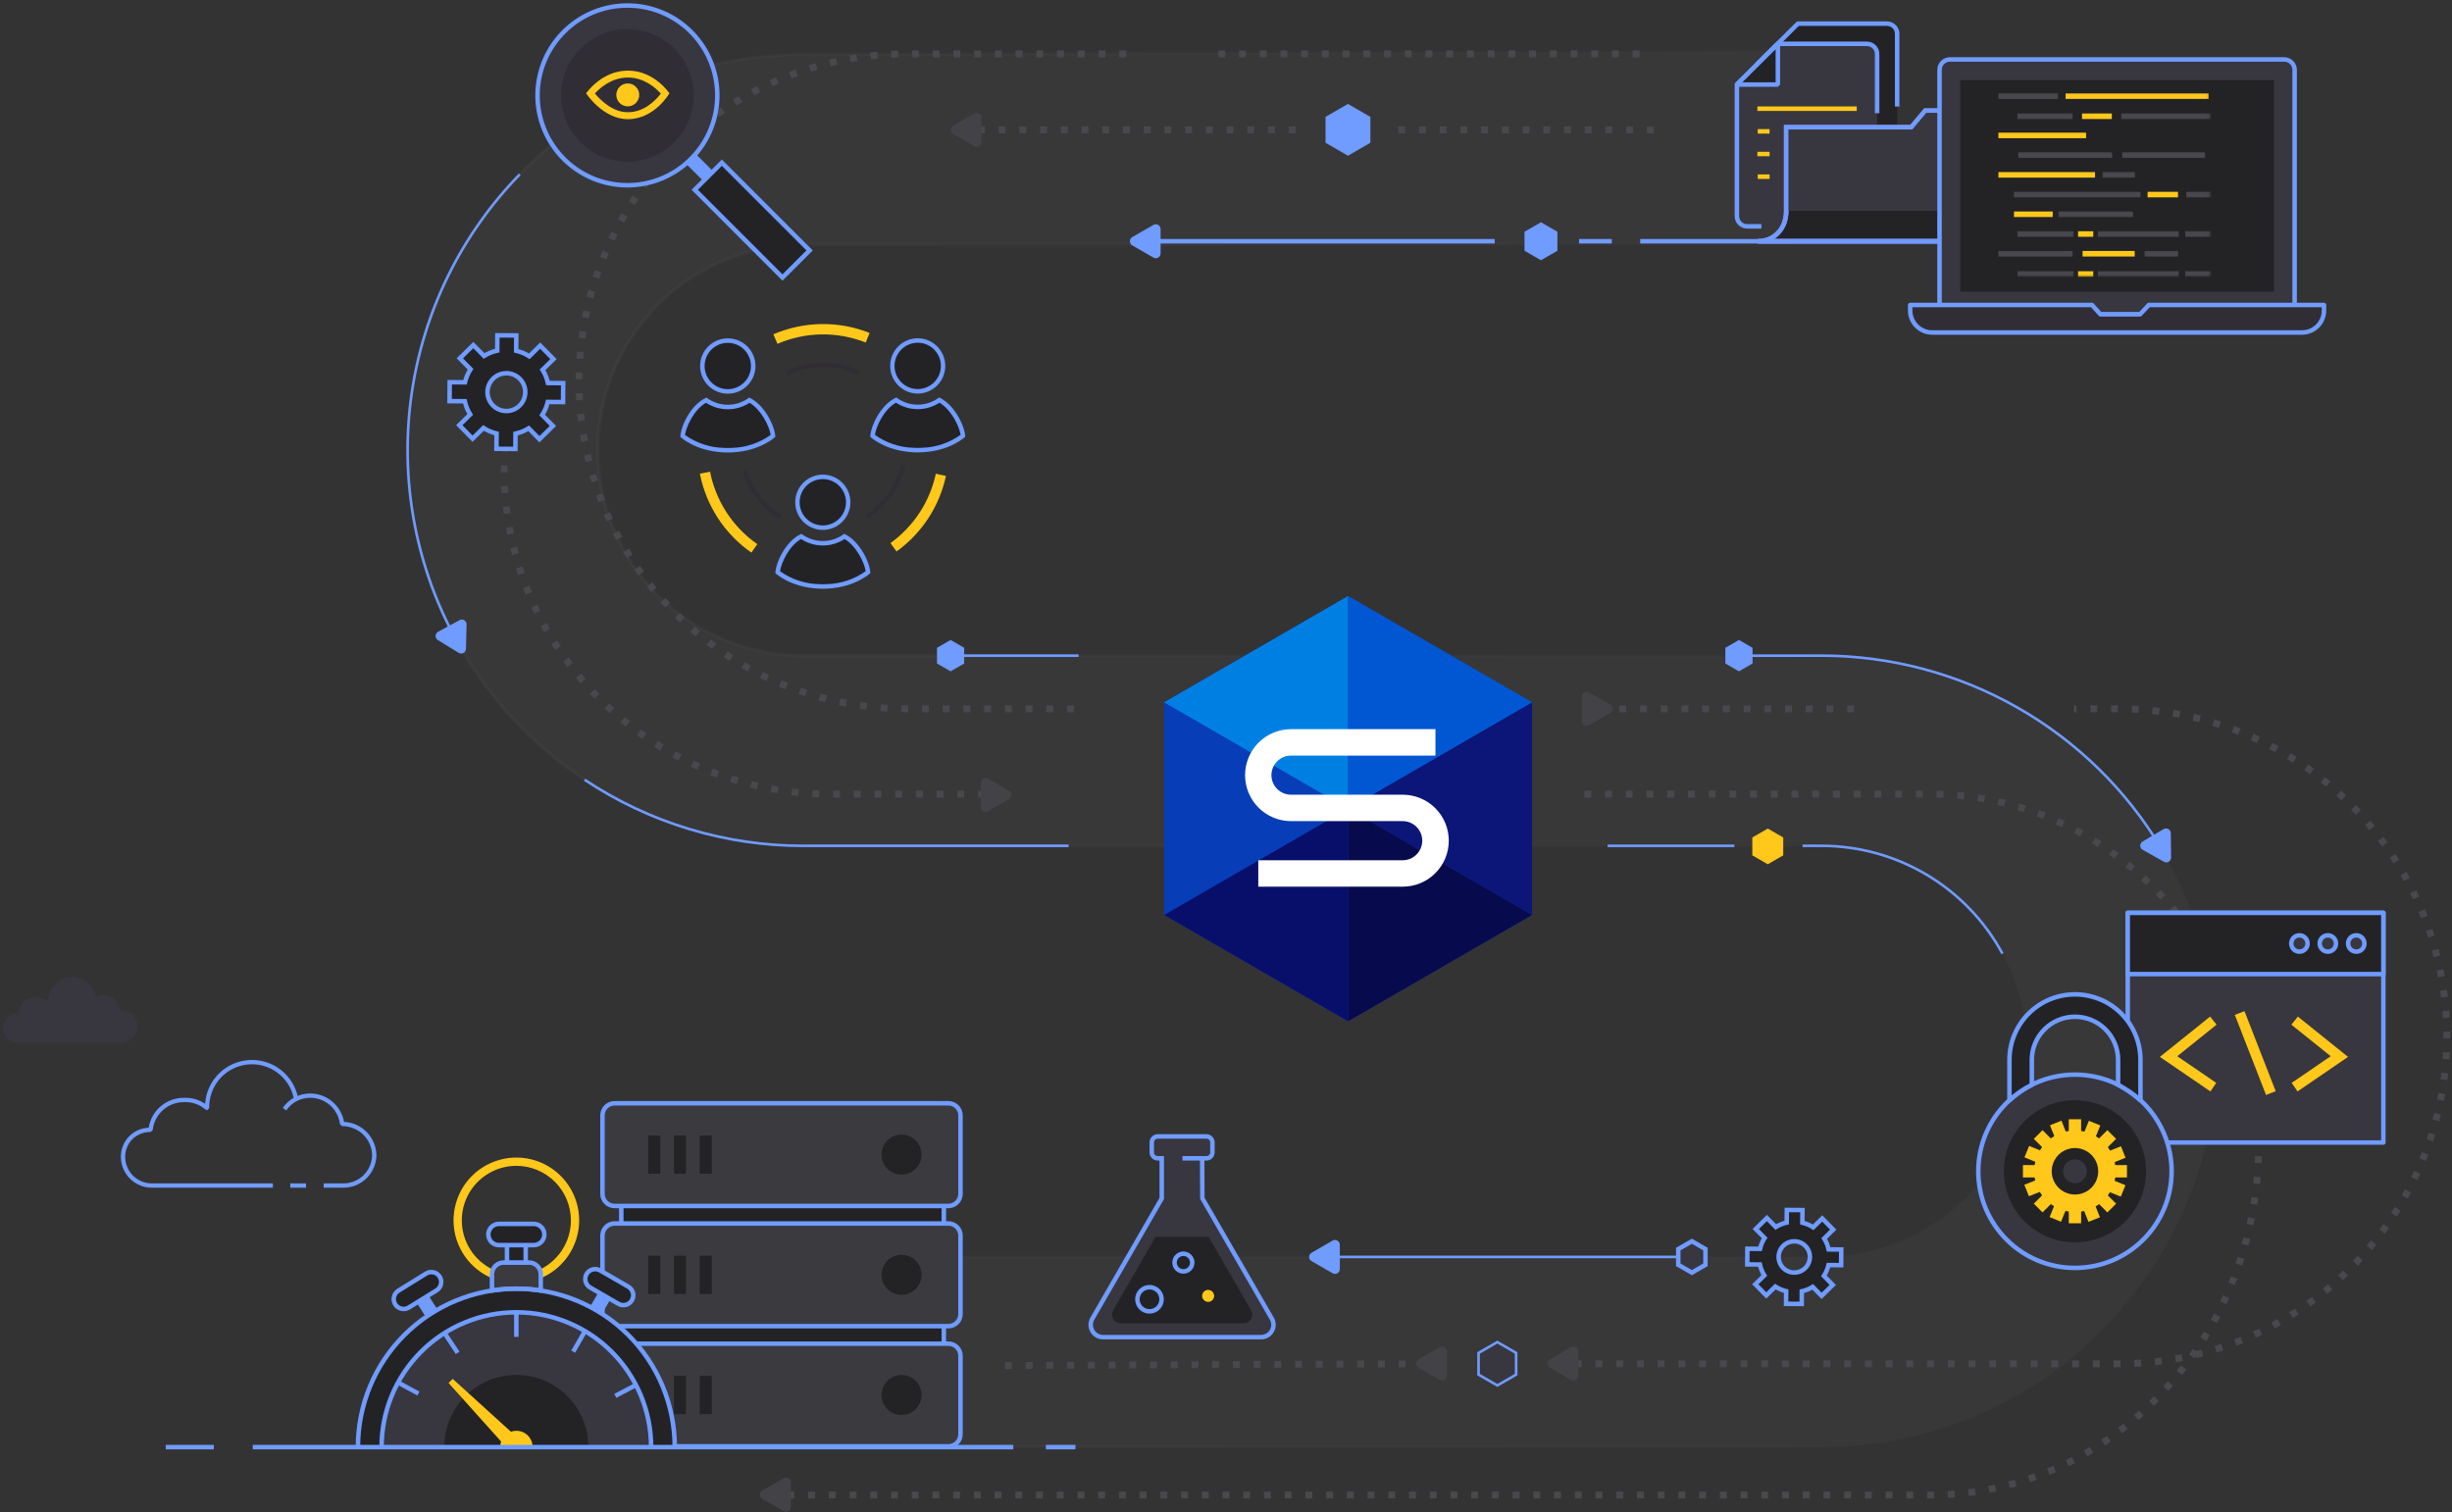 <svg width="710" height="438" viewBox="0 0 710 438" fill="none" xmlns="http://www.w3.org/2000/svg">
<rect x="0" y="0" width="710" height="438" fill="#333333" stroke="none"/>
<path opacity="0.025" d="M527.47 189.897H232.642C216.853 189.897 201.71 183.624 190.545 172.459C179.38 161.294 173.107 146.151 173.107 130.362C173.107 114.572 179.38 99.429 190.545 88.264C201.71 77.099 216.853 70.827 232.642 70.827H561.124L523.75 14.825L232.642 15.743C202.244 15.743 173.09 27.819 151.595 49.314C130.099 70.809 118.023 99.963 118.023 130.362C118.023 160.761 130.099 189.914 151.595 211.41C173.09 232.905 202.244 244.981 232.642 244.981H527.47C543.26 244.981 558.403 251.253 569.568 262.418C580.733 273.583 587.005 288.726 587.005 304.516C587.005 320.305 580.733 335.448 569.568 346.613C558.403 357.778 543.26 364.051 527.47 364.051H220.808L129.001 419.135H527.47C557.869 419.135 587.023 407.059 608.518 385.564C630.013 364.068 642.089 334.915 642.089 304.516C642.089 274.117 630.013 244.963 608.518 223.468C587.023 201.973 557.869 189.897 527.47 189.897Z" fill="white" stroke="url(#paint0_linear)" stroke-miterlimit="10"/>
<path d="M465.489 244.981H502.223" stroke="#709BFF" stroke-width="0.75" stroke-miterlimit="10"/>
<path d="M79.016 344H44.001C41.65 344.014 39.389 343.101 37.706 341.46C36.022 339.819 35.051 337.58 35.004 335.229C34.937 333.021 35.746 330.876 37.255 329.263C38.764 327.651 40.85 326.702 43.056 326.624C43.442 324.165 44.71 321.931 46.622 320.339C48.534 318.747 50.96 317.906 53.446 317.974C55.56 317.902 57.641 318.507 59.388 319.7C59.611 316.4 61.026 313.294 63.369 310.961C65.713 308.629 68.824 307.23 72.123 307.026C75.422 306.822 78.682 307.826 81.295 309.851C83.908 311.876 85.695 314.784 86.323 318.031L85.099 318.274C84.507 315.224 82.792 312.508 80.293 310.664C77.795 308.821 74.695 307.985 71.609 308.322C68.523 308.659 65.676 310.144 63.633 312.484C61.591 314.823 60.501 317.845 60.581 320.951L59.959 321.597L59.707 321.339L59.54 321.415C57.873 319.916 55.686 319.129 53.446 319.222C51.173 319.159 48.961 319.957 47.25 321.456C45.539 322.955 44.457 325.045 44.219 327.308L43.599 327.858C42.619 327.842 41.646 328.02 40.736 328.385C39.826 328.749 38.998 329.291 38.3 329.979C37.628 330.672 37.1 331.493 36.749 332.392C36.397 333.292 36.228 334.252 36.252 335.218C36.296 337.241 37.134 339.165 38.584 340.574C40.034 341.984 41.98 342.766 44.001 342.751H79.017L79.016 344Z" fill="#709BFF"/>
<path d="M88.615 342.751H84.062V344H88.615V342.751Z" fill="#709BFF"/>
<path d="M99.467 344H93.72V342.751H99.466C101.663 342.748 103.769 341.874 105.322 340.319C106.876 338.765 107.749 336.657 107.752 334.459C107.667 332.216 106.711 330.096 105.087 328.548C103.463 327.001 101.301 326.148 99.058 326.172L98.436 325.595C98.184 323.477 97.16 321.527 95.561 320.118C93.962 318.709 91.899 317.94 89.768 317.959C88.413 317.958 87.079 318.291 85.882 318.926C84.685 319.562 83.662 320.482 82.903 321.606L81.87 320.905C82.743 319.613 83.92 318.554 85.297 317.823C86.674 317.091 88.209 316.709 89.768 316.71C92.115 316.702 94.389 317.523 96.191 319.028C97.993 320.533 99.206 322.626 99.618 324.938C102.091 325.056 104.429 326.1 106.167 327.864C107.905 329.628 108.917 331.982 109 334.458C108.997 336.988 107.992 339.413 106.205 341.202C104.418 342.991 101.994 343.997 99.467 344Z" fill="#709BFF"/>
<path d="M27.808 288.63C27.469 286.917 26.5 285.393 25.091 284.358C23.683 283.324 21.938 282.853 20.2 283.04C18.462 283.227 16.857 284.057 15.701 285.367C14.545 286.677 13.922 288.372 13.955 290.118C13.955 290.078 13.955 290.158 13.955 290.118C13.002 289.262 11.752 288.811 10.472 288.861C9.174 288.828 7.911 289.284 6.935 290.139C5.959 290.994 5.34 292.184 5.203 293.474C4.638 293.457 4.075 293.556 3.55 293.765C3.024 293.974 2.547 294.287 2.148 294.687C1.748 295.087 1.435 295.564 1.227 296.089C1.018 296.614 0.92 297.177 0.938 297.741C0.962 298.909 1.446 300.021 2.284 300.836C3.122 301.65 4.248 302.103 5.418 302.095H35.096C36.36 302.095 37.573 301.593 38.467 300.7C39.361 299.807 39.863 298.596 39.863 297.333C39.813 296.048 39.265 294.833 38.335 293.945C37.404 293.056 36.164 292.564 34.877 292.573C34.733 291.359 34.147 290.241 33.23 289.432C32.313 288.622 31.13 288.179 29.906 288.186C29.183 288.183 28.468 288.334 27.808 288.63Z" fill="#38363F"/>
<path d="M521.947 244.981H527.469C538.2 244.989 548.729 247.894 557.946 253.389C567.162 258.885 574.723 266.768 579.831 276.204" stroke="#709BFF" stroke-width="0.75" stroke-miterlimit="10"/>
<path d="M494.384 364.051H381.063" stroke="#709BFF" stroke-width="0.75" stroke-miterlimit="10"/>
<path d="M625.926 245.882C615.765 228.826 601.35 214.699 584.092 204.886C566.833 195.072 547.323 189.907 527.469 189.897H503.532" stroke="#709BFF" stroke-width="0.75" stroke-miterlimit="10"/>
<path d="M312.319 189.897H274.255" stroke="#709BFF" stroke-width="0.75" stroke-miterlimit="10"/>
<path d="M150.512 50.489C133.588 67.853 122.617 90.144 119.179 114.146C115.742 138.149 120.017 162.623 131.387 184.039" stroke="#709BFF" stroke-width="0.75" stroke-miterlimit="10"/>
<path d="M169.274 225.831C188.037 238.344 210.089 245.008 232.641 244.981H309.425" stroke="#709BFF" stroke-width="0.75" stroke-miterlimit="10"/>
<path d="M222 433H558.953C611.446 433 654 387.557 654 331.5C654 275.443 611.446 230 558.953 230H456.214" stroke="#48484D" stroke-width="2" stroke-miterlimit="10" stroke-dasharray="2 4"/>
<path d="M285.22 230H240.46C188.291 230 146 187.914 146 135.998C145.999 132.323 146.213 128.652 146.64 125" stroke="#48484D" stroke-width="2" stroke-miterlimit="10" stroke-dasharray="2 4"/>
<path d="M283.17 37.602H378.957" stroke="#48484D" stroke-width="2" stroke-miterlimit="10" stroke-dasharray="2 4"/>
<path d="M404.872 37.602H479.616" stroke="#48484D" stroke-width="2" stroke-miterlimit="10" stroke-dasharray="2 4"/>
<path d="M291 395.5L411.447 394.995" stroke="#48484D" stroke-width="2" stroke-miterlimit="10" stroke-dasharray="2 4"/>
<path d="M456 395L613.656 394.995C638.811 394.995 662.936 385.002 680.724 367.215C698.511 349.427 708.504 325.302 708.504 300.147C708.504 274.991 698.511 250.866 680.724 233.079C662.936 215.291 638.811 205.298 613.656 205.298H600.489" stroke="#48484D" stroke-width="2" stroke-miterlimit="10" stroke-dasharray="2 4"/>
<path d="M536.872 205.298H465" stroke="#48484D" stroke-width="2" stroke-miterlimit="10" stroke-dasharray="2 4"/>
<path d="M310.978 205.299H262.516C237.361 205.299 213.236 195.306 195.448 177.518C177.661 159.731 167.668 135.606 167.668 110.45C167.668 85.295 177.661 61.17 195.448 43.382C213.236 25.595 237.361 15.602 262.516 15.602H329.212" stroke="#48484D" stroke-width="2" stroke-miterlimit="10" stroke-dasharray="2 4"/>
<path d="M352.766 15.602H477.766" stroke="#48484D" stroke-width="2" stroke-miterlimit="10" stroke-dasharray="2 4"/>
<path d="M443.626 203.408V265L390.357 295.812L337.09 265V203.408L390.357 172.629L443.626 203.408Z" fill="#083DB8"/>
<path d="M390.356 172.629L337.09 203.416L390.356 234.219V172.629Z" fill="#007FE3"/>
<path d="M390.356 295.809V234.219L337.09 265.009L390.356 295.812L390.361 295.809H390.356Z" fill="#080F6B"/>
<path d="M443.626 203.414V265.005L390.357 234.217L443.626 203.414Z" fill="#0C1578"/>
<path d="M390.356 234.219L443.623 203.416L390.356 172.629V234.219Z" fill="#0057D1"/>
<path d="M390.356 295.809L443.623 265.009L390.356 234.219V295.809Z" fill="#070A4D"/>
<path d="M406.162 256.809H364.348V249.154H406.162C407.663 249.154 409.104 248.557 410.166 247.495C411.228 246.433 411.824 244.993 411.824 243.491C411.824 241.989 411.228 240.549 410.166 239.487C409.104 238.425 407.663 237.828 406.162 237.828H373.839C370.306 237.828 366.919 236.425 364.421 233.928C361.923 231.43 360.52 228.042 360.52 224.51C360.52 220.978 361.923 217.59 364.421 215.093C366.919 212.595 370.306 211.192 373.839 211.192H415.652V218.847H373.839C373.093 218.844 372.355 218.989 371.665 219.272C370.976 219.556 370.349 219.972 369.821 220.498C369.293 221.025 368.874 221.65 368.588 222.338C368.302 223.026 368.155 223.765 368.155 224.51C368.155 225.255 368.302 225.993 368.588 226.682C368.874 227.37 369.293 227.995 369.821 228.521C370.349 229.048 370.976 229.464 371.665 229.748C372.355 230.031 373.093 230.176 373.839 230.173H406.162C407.913 230.169 409.648 230.51 411.268 231.178C412.887 231.845 414.359 232.825 415.599 234.062C416.839 235.3 417.823 236.769 418.494 238.387C419.165 240.005 419.511 241.739 419.511 243.491C419.511 245.242 419.165 246.977 418.494 248.595C417.823 250.213 416.839 251.682 415.599 252.919C414.359 254.156 412.887 255.137 411.268 255.804C409.648 256.472 407.913 256.813 406.162 256.809V256.809Z" fill="white"/>
<path d="M524.076 364.091C524.069 364.987 523.796 365.861 523.292 366.602C522.788 367.343 522.076 367.918 521.245 368.254C520.414 368.59 519.503 368.673 518.625 368.491C517.748 368.309 516.944 367.871 516.315 367.232C515.687 366.593 515.262 365.783 515.094 364.902C514.927 364.022 515.024 363.112 515.373 362.287C515.723 361.462 516.309 360.759 517.058 360.267C517.807 359.775 518.686 359.516 519.582 359.524C520.177 359.528 520.765 359.65 521.313 359.883C521.861 360.115 522.357 360.452 522.775 360.877C523.192 361.301 523.522 361.803 523.745 362.354C523.968 362.906 524.081 363.496 524.076 364.091ZM521.921 350.48L517.39 350.444L517.36 354.103C516.24 354.349 515.169 354.783 514.194 355.387L511.626 352.776L508.396 355.955L510.964 358.565C510.345 359.53 509.893 360.593 509.63 361.708L505.97 361.678L505.934 366.209L509.593 366.239C509.839 367.359 510.273 368.43 510.877 369.405L508.266 371.973L511.444 375.204L514.055 372.634C515.02 373.254 516.083 373.705 517.198 373.969L517.168 377.628L521.699 377.665L521.729 374.006C522.849 373.76 523.919 373.326 524.893 372.722L527.463 375.333L530.693 372.155L528.125 369.544C528.744 368.579 529.196 367.516 529.46 366.4L533.119 366.43L533.156 361.899L529.497 361.869C529.251 360.749 528.817 359.679 528.213 358.705L530.823 356.136L527.645 352.907L525.035 355.474C524.07 354.854 523.007 354.403 521.891 354.139L521.921 350.48Z" fill="#232326" stroke="#709BFF" stroke-width="1.3" stroke-miterlimit="10" stroke-linecap="round"/>
<path d="M152.103 113.619C152.094 114.703 151.765 115.759 151.155 116.655C150.546 117.551 149.685 118.246 148.681 118.652C147.677 119.059 146.575 119.158 145.514 118.938C144.453 118.718 143.481 118.189 142.722 117.416C141.962 116.644 141.448 115.664 141.245 114.6C141.043 113.536 141.16 112.435 141.583 111.438C142.005 110.44 142.714 109.591 143.62 108.996C144.525 108.401 145.587 108.089 146.67 108.098C147.39 108.103 148.101 108.251 148.763 108.531C149.425 108.812 150.026 109.22 150.53 109.733C151.035 110.246 151.433 110.853 151.703 111.52C151.973 112.187 152.109 112.9 152.103 113.619ZM149.498 97.165L144.021 97.121L143.985 101.544C142.63 101.842 141.337 102.367 140.158 103.097L137.053 99.941L133.148 103.783L136.253 106.939C135.504 108.105 134.959 109.39 134.64 110.739L130.216 110.703L130.172 116.181L134.595 116.216C134.893 117.571 135.418 118.864 136.148 120.043L132.992 123.148L136.834 127.053L139.99 123.947C141.156 124.696 142.441 125.242 143.79 125.561L143.754 129.985L149.232 130.029L149.268 125.606C150.621 125.308 151.914 124.784 153.092 124.053L156.198 127.211L160.103 123.368L156.998 120.212C157.747 119.046 158.293 117.76 158.612 116.411L163.036 116.447L163.08 110.97L158.657 110.934C158.36 109.58 157.835 108.287 157.104 107.109L160.26 104.004L156.418 100.1L153.263 103.203C152.097 102.454 150.812 101.908 149.462 101.589L149.498 97.165Z" fill="#232326" stroke="#709BFF" stroke-width="1.3" stroke-miterlimit="10" stroke-linecap="round"/>
<path d="M181.678 54.309C196.413 54.309 208.359 42.364 208.359 27.628C208.359 12.893 196.413 0.948 181.678 0.948C166.943 0.948 154.998 12.893 154.998 27.628C154.998 42.364 166.943 54.309 181.678 54.309Z" fill="#302D35"/>
<path d="M168.098 14.047C170.784 11.361 174.206 9.532 177.932 8.791C181.658 8.05 185.519 8.43 189.029 9.884C192.538 11.338 195.538 13.8 197.648 16.958C199.759 20.116 200.885 23.83 200.885 27.628C200.885 31.427 199.759 35.141 197.648 38.299C195.538 41.457 192.538 43.919 189.029 45.373C185.519 46.827 181.658 47.207 177.932 46.466C174.206 45.725 170.784 43.895 168.098 41.209C164.501 37.605 162.481 32.721 162.481 27.628C162.481 22.536 164.501 17.652 168.098 14.047ZM163.25 9.2C159.605 12.845 157.123 17.489 156.117 22.544C155.111 27.6 155.627 32.84 157.6 37.603C159.572 42.365 162.913 46.436 167.199 49.3C171.485 52.163 176.524 53.692 181.679 53.692C186.833 53.692 191.872 52.163 196.158 49.3C200.444 46.436 203.785 42.365 205.757 37.603C207.73 32.84 208.246 27.6 207.24 22.544C206.235 17.489 203.752 12.845 200.107 9.2C195.219 4.313 188.59 1.567 181.679 1.567C174.767 1.567 168.138 4.313 163.25 9.2Z" fill="#38363F"/>
<path d="M181.678 2.248C187.55 2.248 193.24 4.284 197.779 8.009C202.318 11.734 205.425 16.918 206.57 22.677C207.716 28.436 206.829 34.414 204.061 39.592C201.293 44.771 196.815 48.829 191.39 51.076C185.966 53.323 179.929 53.62 174.31 51.915C168.691 50.211 163.837 46.611 160.575 41.729C157.313 36.846 155.845 30.984 156.42 25.14C156.996 19.297 159.58 13.834 163.732 9.682C166.083 7.318 168.88 5.443 171.96 4.167C175.041 2.891 178.344 2.239 181.678 2.248ZM181.678 0.948C175.506 0.948 169.524 3.089 164.753 7.004C159.981 10.92 156.715 16.369 155.511 22.423C154.307 28.477 155.239 34.761 158.148 40.205C161.058 45.649 165.765 49.915 171.468 52.277C177.171 54.639 183.516 54.951 189.423 53.159C195.33 51.368 200.432 47.583 203.862 42.451C207.291 37.319 208.835 31.156 208.23 25.013C207.625 18.87 204.908 13.127 200.544 8.763C198.069 6.282 195.128 4.314 191.891 2.973C188.653 1.632 185.182 0.944 181.678 0.948Z" fill="#709BFF"/>
<path d="M204.948 50.899L199.659 45.609" stroke="#709BFF" stroke-width="4" stroke-miterlimit="10"/>
<path d="M209.017 47.12L201.17 54.967L226.58 80.377L234.427 72.531L209.017 47.12Z" fill="#232326" stroke="#709BFF" stroke-width="1.3" stroke-miterlimit="10" stroke-linecap="round"/>
<path d="M181.792 22.459C186.566 22.459 189.894 25.485 191.342 27.118C189.934 28.963 186.606 32.508 181.792 32.508C177.35 32.508 173.824 28.955 172.268 27.075C173.768 25.42 177.109 22.459 181.792 22.459ZM181.792 20.449C174.187 20.449 169.719 27.032 169.719 27.032C169.719 27.032 174.577 34.517 181.792 34.517C189.563 34.517 193.835 27.032 193.835 27.032C193.835 27.032 189.523 20.449 181.792 20.449V20.449ZM181.777 24.165C181.121 24.165 180.479 24.359 179.933 24.724C179.388 25.088 178.962 25.607 178.711 26.213C178.46 26.82 178.394 27.487 178.522 28.131C178.65 28.774 178.966 29.366 179.43 29.83C179.894 30.294 180.486 30.61 181.13 30.738C181.773 30.866 182.44 30.8 183.047 30.549C183.653 30.298 184.171 29.872 184.536 29.327C184.901 28.781 185.095 28.139 185.095 27.483C185.095 27.047 185.01 26.616 184.843 26.213C184.676 25.811 184.432 25.445 184.124 25.137C183.815 24.828 183.45 24.584 183.047 24.417C182.644 24.25 182.213 24.165 181.777 24.165V24.165Z" fill="#FFC81A"/>
<path d="M348.098 335.489L348.156 347.077L368.27 381.916C368.584 382.46 368.75 383.077 368.75 383.705C368.75 384.333 368.584 384.95 368.27 385.494C367.956 386.038 367.505 386.49 366.961 386.804C366.417 387.118 365.8 387.283 365.172 387.283H319.404C318.776 387.283 318.159 387.118 317.615 386.804C317.071 386.49 316.62 386.038 316.306 385.494C315.991 384.95 315.826 384.333 315.826 383.705C315.826 383.077 315.991 382.46 316.306 381.916L336.395 347.121V335.489H335.227C335.001 335.489 334.777 335.445 334.568 335.358C334.359 335.271 334.169 335.144 334.009 334.984C333.849 334.824 333.722 334.634 333.635 334.425C333.548 334.216 333.504 333.992 333.504 333.766V330.875C333.504 330.648 333.548 330.424 333.635 330.215C333.722 330.006 333.849 329.816 334.009 329.656C334.169 329.496 334.359 329.369 334.568 329.282C334.777 329.196 335.001 329.151 335.227 329.151H349.349C349.806 329.151 350.244 329.333 350.567 329.656C350.891 329.979 351.072 330.418 351.072 330.875V333.766C351.072 334.223 350.891 334.661 350.567 334.984C350.244 335.307 349.806 335.489 349.349 335.489H342.395" fill="#38363F"/>
<path d="M348.098 335.489L348.156 347.077L368.27 381.916C368.584 382.46 368.75 383.077 368.75 383.705C368.75 384.333 368.584 384.95 368.27 385.494C367.956 386.038 367.505 386.49 366.961 386.804C366.417 387.118 365.8 387.283 365.172 387.283H319.404C318.776 387.283 318.159 387.118 317.615 386.804C317.071 386.49 316.62 386.038 316.306 385.494C315.991 384.95 315.826 384.333 315.826 383.705C315.826 383.077 315.991 382.46 316.306 381.916L336.395 347.121V335.489H335.227C335.001 335.489 334.777 335.445 334.568 335.358C334.359 335.271 334.169 335.144 334.009 334.984C333.849 334.824 333.722 334.634 333.635 334.425C333.548 334.216 333.504 333.992 333.504 333.766V330.875C333.504 330.648 333.548 330.424 333.635 330.215C333.722 330.006 333.849 329.816 334.009 329.656C334.169 329.496 334.359 329.369 334.568 329.282C334.777 329.196 335.001 329.151 335.227 329.151H349.349C349.806 329.151 350.244 329.333 350.567 329.656C350.891 329.979 351.072 330.418 351.072 330.875V333.766C351.072 334.223 350.891 334.661 350.567 334.984C350.244 335.307 349.806 335.489 349.349 335.489H342.395" stroke="#709BFF" stroke-width="1.3" stroke-miterlimit="10"/>
<path d="M334.608 358.217L322.324 379.494C322.102 379.878 321.985 380.313 321.985 380.757C321.985 381.2 322.102 381.636 322.324 382.02C322.546 382.404 322.865 382.723 323.249 382.945C323.633 383.167 324.069 383.284 324.512 383.284H360.064C360.508 383.284 360.944 383.167 361.328 382.945C361.712 382.723 362.031 382.404 362.253 382.02C362.474 381.636 362.591 381.2 362.591 380.757C362.591 380.313 362.474 379.878 362.253 379.494L349.97 358.217H334.608Z" fill="#232326"/>
<path d="M332.847 379.818C334.78 379.818 336.347 378.251 336.347 376.318C336.347 374.385 334.78 372.818 332.847 372.818C330.914 372.818 329.347 374.385 329.347 376.318C329.347 378.251 330.914 379.818 332.847 379.818Z" fill="#232326" stroke="#709BFF" stroke-width="1.3" stroke-miterlimit="10" stroke-linecap="round"/>
<path d="M342.661 368.253C344.077 368.253 345.224 367.105 345.224 365.689C345.224 364.273 344.077 363.125 342.661 363.125C341.245 363.125 340.097 364.273 340.097 365.689C340.097 367.105 341.245 368.253 342.661 368.253Z" fill="#232326" stroke="#709BFF" stroke-width="1.3" stroke-miterlimit="10" stroke-linecap="round"/>
<path d="M349.831 377.068C350.789 377.068 351.565 376.291 351.565 375.333C351.565 374.376 350.789 373.599 349.831 373.599C348.873 373.599 348.097 374.376 348.097 375.333C348.097 376.291 348.873 377.068 349.831 377.068Z" fill="#FFC81A"/>
<path d="M396.809 33.85V41.352L390.312 45.103L383.816 41.352V33.85L390.312 30.1L396.809 33.85Z" fill="#709BFF"/>
<path d="M507.469 187.624V192.17L503.532 194.443L499.595 192.17V187.624L503.532 185.351L507.469 187.624Z" fill="#709BFF"/>
<path d="M279.192 187.624V192.17L275.255 194.443L271.318 192.17V187.624L275.255 185.351L279.192 187.624Z" fill="#709BFF"/>
<path d="M493.83 361.781V366.327L489.894 368.6L485.957 366.327V361.781L489.894 359.509L493.83 361.781Z" fill="#38363F" stroke="#709BFF" stroke-width="1.3" stroke-miterlimit="10"/>
<path d="M516.355 242.566V247.736L511.878 250.321L507.401 247.736V242.566L511.878 239.982L516.355 242.566Z" fill="#FFC81A"/>
<path d="M450.966 67.121V72.625L446.199 75.377L441.433 72.625V67.121L446.199 64.369L450.966 67.121Z" fill="#709BFF"/>
<path d="M428.129 398.133V391.855L433.568 388.716L439.005 391.855V398.133L433.568 401.275L428.129 398.133Z" fill="#38363F"/>
<path d="M433.567 389.149L438.63 392.072V397.918L433.567 400.841L428.505 397.918V392.072L433.567 389.149ZM433.567 388.283L427.755 391.639V398.351L433.567 401.707L439.38 398.351V391.639L433.567 388.283Z" fill="#709BFF"/>
<path d="M549.356 40.214V9.793C549.356 9.406 549.28 9.024 549.132 8.666C548.984 8.309 548.767 7.985 548.494 7.712C548.221 7.438 547.896 7.221 547.539 7.074C547.182 6.926 546.799 6.849 546.413 6.849H520.6L508.741 18.641L508.757 40.215" fill="#232326"/>
<path d="M549.341 30.871V9.793C549.341 9.012 549.031 8.264 548.479 7.712C547.927 7.16 547.179 6.85 546.398 6.85H520.6L508.741 18.641V56.766C508.741 57.153 508.817 57.535 508.965 57.893C509.113 58.25 509.33 58.574 509.603 58.847C509.877 59.121 510.201 59.337 510.558 59.486C510.915 59.633 511.298 59.709 511.684 59.709H517.838" stroke="#709BFF" stroke-width="1.3" stroke-linejoin="bevel"/>
<path d="M519.171 34.116H514.771" stroke="#2570B6" stroke-width="2" stroke-linecap="round" stroke-linejoin="round"/>
<path d="M519.171 40.682H514.671" stroke="#2570B6" stroke-width="2" stroke-linecap="round" stroke-linejoin="round"/>
<path d="M514.771 47.247H519.171" stroke="#2570B6" stroke-width="2" stroke-linecap="round" stroke-linejoin="round"/>
<path d="M540.608 12.697H514.795L502.937 24.488L502.952 62.597C502.952 63.378 503.263 64.126 503.815 64.678C504.366 65.229 505.115 65.539 505.895 65.539H539.631C540.146 65.539 540.656 65.438 541.131 65.241C541.607 65.044 542.039 64.755 542.403 64.391C542.767 64.027 543.056 63.594 543.253 63.119C543.45 62.643 543.551 62.133 543.551 61.618V15.64C543.551 14.859 543.241 14.111 542.689 13.559C542.137 13.007 541.389 12.697 540.608 12.697Z" fill="#38363F"/>
<path d="M508.966 69.873C513.85 69.873 517.207 66.126 517.207 61.242V36.858H553.42L557.481 32.035H565.733V69.873H508.966Z" fill="#232326" stroke="#C288FF" stroke-width="1.3" stroke-miterlimit="10" stroke-linecap="round"/>
<path d="M543.536 32.794V15.64C543.536 14.859 543.226 14.111 542.674 13.559C542.122 13.007 541.374 12.697 540.594 12.697H514.795L502.938 24.488V62.613C502.938 63.394 503.247 64.142 503.799 64.694C504.351 65.246 505.099 65.556 505.88 65.556H510.034" stroke="#709BFF" stroke-width="1.3" stroke-miterlimit="10"/>
<path d="M514.796 12.697V24.488H502.938L514.796 12.697Z" fill="#232326" stroke="#709BFF" stroke-width="1.3" stroke-linecap="round" stroke-linejoin="bevel"/>
<path d="M537.64 31.475H508.865" stroke="#FFC81A" stroke-width="1.3" stroke-linejoin="bevel"/>
<path d="M512.404 38.04H508.966" stroke="#FFC81A" stroke-width="1.3" stroke-linejoin="bevel"/>
<path d="M512.404 44.606H508.865" stroke="#FFC81A" stroke-width="1.3" stroke-linejoin="bevel"/>
<path d="M508.966 51.172H512.404" stroke="#FFC81A" stroke-width="1.3" stroke-linejoin="bevel"/>
<path d="M565.733 61.061V32.035H557.482L553.421 36.858H517.208V61.061H565.733Z" fill="#38363F"/>
<path d="M508.966 69.873C513.85 69.873 517.207 66.126 517.207 61.242V36.858H553.42L557.481 32.035H565.733V69.873H508.966Z" stroke="#709BFF" stroke-width="1.3" stroke-miterlimit="10"/>
<path d="M616.108 330.914H690.128V264.398H616.108V330.914Z" fill="#38363F" stroke="#709BFF" stroke-width="1.3" stroke-linecap="round" stroke-linejoin="round"/>
<path d="M616.108 282.136H690.128V264.398H616.108V282.136Z" fill="#232326" stroke="#709BFF" stroke-width="1.3" stroke-linecap="round" stroke-linejoin="round"/>
<path d="M648.513 293.41L657.552 316.595" stroke="#FFC81A" stroke-width="3" stroke-miterlimit="10"/>
<path d="M640.894 295.61L627.932 306.013L640.894 314.882" stroke="#FFC81A" stroke-width="3" stroke-miterlimit="10"/>
<path d="M664.426 295.61L677.388 306.013L664.426 314.882" stroke="#FFC81A" stroke-width="3" stroke-miterlimit="10"/>
<path d="M684.642 273.267C684.642 273.734 684.504 274.19 684.244 274.579C683.985 274.967 683.616 275.269 683.185 275.448C682.754 275.627 682.279 275.673 681.821 275.582C681.363 275.491 680.943 275.267 680.612 274.936C680.282 274.606 680.057 274.186 679.966 273.728C679.875 273.27 679.922 272.795 680.101 272.364C680.279 271.932 680.582 271.564 680.97 271.304C681.358 271.045 681.815 270.906 682.282 270.906C682.592 270.906 682.899 270.968 683.185 271.086C683.471 271.205 683.732 271.379 683.951 271.598C684.17 271.817 684.344 272.077 684.463 272.364C684.581 272.65 684.642 272.957 684.642 273.267ZM674.052 270.906C673.585 270.906 673.128 271.045 672.74 271.304C672.352 271.564 672.049 271.932 671.871 272.364C671.692 272.795 671.645 273.27 671.736 273.728C671.827 274.186 672.052 274.606 672.382 274.936C672.713 275.267 673.133 275.491 673.591 275.582C674.049 275.673 674.524 275.627 674.955 275.448C675.386 275.269 675.755 274.967 676.014 274.579C676.274 274.19 676.412 273.734 676.412 273.267C676.412 272.641 676.163 272.041 675.721 271.598C675.278 271.155 674.678 270.907 674.052 270.906ZM665.822 270.906C665.355 270.906 664.898 271.045 664.51 271.304C664.122 271.564 663.819 271.932 663.641 272.364C663.462 272.795 663.415 273.27 663.506 273.728C663.597 274.186 663.822 274.606 664.152 274.936C664.483 275.267 664.903 275.491 665.361 275.582C665.819 275.673 666.294 275.627 666.725 275.448C667.156 275.269 667.525 274.967 667.784 274.579C668.044 274.19 668.182 273.734 668.182 273.267C668.182 272.641 667.933 272.041 667.491 271.598C667.048 271.155 666.448 270.907 665.822 270.906Z" fill="#38363F" stroke="#709BFF" stroke-width="1.3" stroke-linecap="round" stroke-linejoin="round"/>
<path d="M273.299 327.095H179.898V416.797H273.299V327.095Z" fill="#232326" stroke="#709BFF" stroke-width="1.3" stroke-linecap="round" stroke-linejoin="round"/>
<path d="M274.615 389.172H177.958C176.021 389.172 174.451 390.742 174.451 392.679V415.409C174.451 417.345 176.021 418.915 177.958 418.915H274.615C276.551 418.915 278.121 417.345 278.121 415.409V392.679C278.121 390.742 276.551 389.172 274.615 389.172Z" fill="#3B3B3F" stroke="#709BFF" stroke-width="1.3" stroke-linecap="round" stroke-linejoin="round"/>
<path d="M274.615 354.36H177.958C176.021 354.36 174.451 355.93 174.451 357.867V380.596C174.451 382.533 176.021 384.103 177.958 384.103H274.615C276.551 384.103 278.121 382.533 278.121 380.596V357.867C278.121 355.93 276.551 354.36 274.615 354.36Z" fill="#3B3B3F" stroke="#709BFF" stroke-width="1.3" stroke-linecap="round" stroke-linejoin="round"/>
<path d="M274.615 319.548H177.958C176.021 319.548 174.451 321.118 174.451 323.054V345.784C174.451 347.72 176.021 349.29 177.958 349.29H274.615C276.551 349.29 278.121 347.72 278.121 345.784V323.054C278.121 321.118 276.551 319.548 274.615 319.548Z" fill="#3B3B3F" stroke="#709BFF" stroke-width="1.3" stroke-linecap="round" stroke-linejoin="round"/>
<path d="M187.704 398.504H191.194V409.583H187.704V398.504ZM195.152 409.583H198.642V398.504H195.152V409.583ZM202.6 409.583H206.09V398.504H202.6V409.583ZM187.704 374.771H191.194V363.692H187.704V374.771ZM195.152 374.771H198.642V363.692H195.152V374.771ZM202.6 374.771H206.09V363.692H202.6V374.771ZM187.704 339.959H191.194V328.879H187.704V339.959ZM195.152 339.959H198.642V328.879H195.152V339.959ZM202.6 339.959H206.09V328.879H202.6V339.959Z" fill="#232326"/>
<path d="M266.846 404.044C266.846 405.191 266.506 406.312 265.869 407.265C265.232 408.219 264.326 408.962 263.267 409.401C262.207 409.84 261.041 409.954 259.916 409.731C258.792 409.507 257.758 408.955 256.948 408.144C256.137 407.333 255.584 406.3 255.361 405.175C255.137 404.05 255.252 402.884 255.691 401.825C256.129 400.765 256.873 399.86 257.826 399.223C258.78 398.585 259.901 398.245 261.048 398.245C262.586 398.245 264.06 398.856 265.148 399.944C266.235 401.031 266.846 402.506 266.846 404.044ZM261.048 363.433C259.901 363.433 258.78 363.773 257.826 364.41C256.873 365.047 256.129 365.953 255.691 367.012C255.252 368.072 255.137 369.238 255.361 370.363C255.584 371.487 256.137 372.521 256.948 373.331C257.759 374.142 258.792 374.695 259.916 374.918C261.041 375.142 262.207 375.027 263.267 374.588C264.326 374.149 265.232 373.406 265.869 372.453C266.506 371.499 266.846 370.378 266.846 369.231C266.846 368.47 266.696 367.716 266.405 367.012C266.113 366.309 265.686 365.67 265.148 365.131C264.609 364.593 263.97 364.166 263.267 363.874C262.563 363.583 261.809 363.433 261.048 363.433ZM261.048 328.62C259.901 328.62 258.78 328.961 257.826 329.598C256.873 330.235 256.129 331.14 255.69 332.2C255.252 333.259 255.137 334.425 255.36 335.55C255.584 336.675 256.136 337.708 256.947 338.519C257.758 339.33 258.792 339.882 259.916 340.106C261.041 340.33 262.207 340.215 263.267 339.776C264.326 339.337 265.232 338.594 265.869 337.64C266.506 336.687 266.846 335.566 266.846 334.419C266.846 333.657 266.696 332.903 266.405 332.2C266.113 331.496 265.686 330.857 265.148 330.319C264.609 329.78 263.97 329.353 263.267 329.062C262.563 328.77 261.809 328.62 261.048 328.62Z" fill="#232326"/>
<path d="M302.852 419.135H311.404" stroke="#709BFF" stroke-width="1.3" stroke-linejoin="bevel"/>
<path d="M457.232 69.873H466.702" stroke="#709BFF" stroke-width="1.3" stroke-linejoin="bevel"/>
<path d="M474.937 69.873H664.636" stroke="#709BFF" stroke-width="1.3" stroke-linejoin="bevel"/>
<path d="M600.824 367.231C616.282 367.231 628.814 354.7 628.814 339.241C628.814 323.782 616.282 311.25 600.824 311.25C585.365 311.25 572.833 323.782 572.833 339.241C572.833 354.7 585.365 367.231 600.824 367.231Z" fill="#38363F" stroke="#709BFF" stroke-width="1.3" stroke-miterlimit="10"/>
<path d="M600.824 359.824C612.191 359.824 621.407 350.609 621.407 339.241C621.407 327.873 612.191 318.658 600.824 318.658C589.456 318.658 580.24 327.873 580.24 339.241C580.24 350.609 589.456 359.824 600.824 359.824Z" fill="#232326"/>
<path d="M615.883 341.027V337.454H612.496C612.451 337.159 612.399 336.866 612.333 336.578L615.475 335.326L614.152 332.007L611.008 333.26C610.803 332.912 610.58 332.575 610.341 332.25L612.735 329.855L610.209 327.329L607.815 329.724C607.516 329.504 607.207 329.298 606.888 329.107L608.167 325.972L604.859 324.622L603.58 327.756C603.262 327.679 602.938 327.619 602.61 327.569V324.181H599.037V327.568C598.741 327.613 598.449 327.665 598.161 327.731L596.909 324.589L593.59 325.912L594.842 329.056C594.495 329.261 594.157 329.484 593.832 329.724L591.438 327.329L588.911 329.855L591.306 332.25C591.086 332.549 590.881 332.857 590.69 333.176L587.555 331.897L586.205 335.205L589.338 336.484C589.262 336.803 589.201 337.126 589.151 337.454H585.764V341.027H589.151C589.196 341.323 589.248 341.616 589.314 341.904L586.172 343.155L587.495 346.474L590.639 345.222C590.844 345.57 591.067 345.907 591.306 346.232L588.911 348.627L591.438 351.153L593.832 348.758C594.131 348.978 594.44 349.184 594.759 349.375L593.48 352.51L596.788 353.86L598.066 350.726C598.385 350.802 598.709 350.863 599.037 350.913V354.301H602.61V350.913C602.905 350.868 603.198 350.817 603.486 350.75L604.738 353.892L608.057 352.57L606.804 349.426C607.152 349.221 607.489 348.998 607.814 348.758L610.209 351.153L612.735 348.627L610.341 346.232C610.561 345.933 610.766 345.624 610.957 345.305L614.092 346.585L615.442 343.277L612.309 341.998C612.385 341.679 612.446 341.356 612.496 341.027H615.883ZM600.823 345.977C599.491 345.977 598.188 345.582 597.08 344.842C595.973 344.102 595.109 343.05 594.599 341.819C594.089 340.588 593.956 339.233 594.216 337.926C594.476 336.62 595.117 335.419 596.06 334.477C597.002 333.535 598.202 332.893 599.509 332.634C600.816 332.374 602.17 332.507 603.401 333.017C604.632 333.527 605.684 334.39 606.424 335.498C607.165 336.606 607.56 337.908 607.56 339.241C607.56 341.027 606.85 342.741 605.587 344.004C604.323 345.267 602.61 345.977 600.823 345.977Z" fill="#FFC81A"/>
<path d="M600.824 342.702C602.735 342.702 604.285 341.153 604.285 339.241C604.285 337.329 602.735 335.779 600.824 335.779C598.912 335.779 597.362 337.329 597.362 339.241C597.362 341.153 598.912 342.702 600.824 342.702Z" fill="#38363F"/>
<path d="M588.333 314.186V306.971C588.333 303.659 589.649 300.481 591.992 298.139C594.334 295.797 597.511 294.481 600.824 294.481C604.137 294.481 607.314 295.797 609.656 298.139C611.998 300.481 613.314 303.659 613.314 306.971V314.186C615.634 315.428 617.807 316.928 619.791 318.657V306.971C619.791 301.941 617.793 297.116 614.236 293.559C610.679 290.002 605.854 288.004 600.824 288.004C595.793 288.004 590.969 290.002 587.412 293.559C583.855 297.116 581.856 301.941 581.856 306.971V318.658C583.807 316.886 585.985 315.382 588.333 314.186Z" fill="#232326" stroke="#709BFF" stroke-width="1.3" stroke-linecap="round" stroke-linejoin="round"/>
<path d="M454.918 390.186L448.8 393.718C448.589 393.84 448.414 394.015 448.292 394.226C448.171 394.437 448.106 394.676 448.106 394.92C448.106 395.164 448.171 395.403 448.292 395.614C448.414 395.825 448.589 396 448.8 396.122L454.918 399.654C455.129 399.776 455.368 399.84 455.612 399.84C455.855 399.84 456.095 399.776 456.306 399.654C456.517 399.532 456.692 399.357 456.814 399.146C456.936 398.935 457 398.696 457 398.452V391.388C457 391.144 456.936 390.905 456.814 390.694C456.692 390.483 456.517 390.308 456.306 390.186C456.095 390.064 455.855 390 455.612 390C455.368 390 455.129 390.064 454.918 390.186Z" fill="#434347"/>
<path d="M416.918 390.186L410.694 393.718C410.483 393.84 410.308 394.015 410.186 394.226C410.064 394.437 410 394.676 410 394.92C410 395.164 410.064 395.403 410.186 395.614C410.308 395.825 410.483 396 410.694 396.122L416.918 399.654C417.129 399.776 417.368 399.84 417.612 399.84C417.856 399.84 418.095 399.776 418.306 399.654C418.517 399.532 418.692 399.357 418.814 399.146C418.936 398.935 419 398.696 419 398.452V391.388C419 391.144 418.936 390.905 418.814 390.694C418.692 390.483 418.517 390.308 418.306 390.186C418.095 390.064 417.856 390 417.612 390C417.368 390 417.129 390.064 416.918 390.186Z" fill="#434347"/>
<path d="M226.918 428.186L220.694 431.718C220.483 431.84 220.308 432.015 220.186 432.226C220.064 432.437 220 432.676 220 432.92C220 433.164 220.064 433.403 220.186 433.614C220.308 433.825 220.483 434 220.694 434.122L226.918 437.654C227.129 437.776 227.368 437.84 227.612 437.84C227.856 437.84 228.095 437.776 228.306 437.654C228.517 437.532 228.692 437.357 228.814 437.146C228.936 436.935 229 436.696 229 436.452V429.388C229 429.145 228.936 428.905 228.814 428.694C228.692 428.483 228.517 428.308 228.306 428.186C228.095 428.064 227.856 428 227.612 428C227.368 428 227.129 428.064 226.918 428.186Z" fill="#434347"/>
<path d="M385.876 359.317L379.758 362.849C379.547 362.971 379.372 363.146 379.25 363.357C379.129 363.568 379.064 363.807 379.064 364.051C379.064 364.294 379.129 364.534 379.25 364.745C379.372 364.956 379.547 365.131 379.758 365.253L385.876 368.785C386.087 368.907 386.326 368.971 386.57 368.971C386.813 368.971 387.053 368.907 387.264 368.785C387.475 368.663 387.65 368.488 387.772 368.277C387.894 368.066 387.958 367.827 387.958 367.583V360.519C387.958 360.275 387.894 360.036 387.772 359.825C387.65 359.614 387.475 359.439 387.264 359.317C387.053 359.195 386.813 359.131 386.57 359.131C386.326 359.131 386.087 359.195 385.876 359.317Z" fill="#709BFF"/>
<path d="M333.981 65.139L327.864 68.671C327.653 68.793 327.478 68.968 327.356 69.179C327.234 69.39 327.17 69.629 327.17 69.873C327.17 70.117 327.234 70.356 327.356 70.567C327.478 70.778 327.653 70.953 327.864 71.075L333.981 74.607C334.192 74.729 334.432 74.793 334.676 74.793C334.919 74.793 335.159 74.729 335.37 74.607C335.581 74.485 335.756 74.31 335.877 74.099C335.999 73.888 336.063 73.649 336.063 73.405V66.341C336.064 66.097 335.999 65.858 335.878 65.647C335.756 65.436 335.581 65.261 335.37 65.139C335.158 65.017 334.919 64.953 334.676 64.953C334.432 64.953 334.192 65.017 333.981 65.139Z" fill="#709BFF"/>
<path d="M460.123 210.033L466.24 206.501C466.451 206.379 466.627 206.204 466.749 205.993C466.87 205.782 466.934 205.542 466.934 205.299C466.934 205.055 466.87 204.816 466.749 204.605C466.627 204.394 466.451 204.218 466.24 204.097L460.123 200.564C459.912 200.443 459.673 200.379 459.429 200.379C459.185 200.379 458.946 200.443 458.735 200.565C458.524 200.686 458.349 200.862 458.227 201.073C458.105 201.284 458.041 201.523 458.041 201.767V208.831C458.041 209.074 458.105 209.314 458.227 209.525C458.349 209.736 458.524 209.911 458.735 210.033C458.946 210.154 459.185 210.219 459.429 210.219C459.673 210.219 459.912 210.155 460.123 210.033Z" fill="#434347"/>
<path d="M286.083 234.971L292.2 231.439C292.411 231.317 292.587 231.142 292.708 230.931C292.83 230.72 292.894 230.481 292.894 230.237C292.894 229.994 292.83 229.754 292.708 229.543C292.587 229.332 292.411 229.157 292.2 229.035L286.083 225.503C285.872 225.381 285.633 225.317 285.389 225.317C285.145 225.317 284.906 225.381 284.695 225.503C284.484 225.625 284.309 225.8 284.187 226.011C284.065 226.222 284.001 226.461 284.001 226.705V233.769C284.001 234.013 284.065 234.252 284.187 234.463C284.309 234.674 284.484 234.849 284.695 234.971C284.906 235.093 285.145 235.157 285.389 235.157C285.633 235.157 285.872 235.093 286.083 234.971Z" fill="#434347"/>
<path d="M282.14 32.868L276.022 36.4C275.811 36.521 275.636 36.697 275.514 36.908C275.392 37.119 275.328 37.358 275.328 37.602C275.328 37.845 275.392 38.085 275.514 38.296C275.636 38.507 275.811 38.682 276.022 38.804L282.14 42.336C282.351 42.458 282.59 42.522 282.834 42.522C283.077 42.522 283.317 42.458 283.528 42.336C283.739 42.214 283.914 42.039 284.036 41.828C284.158 41.617 284.222 41.377 284.222 41.134V34.07C284.222 33.826 284.158 33.587 284.036 33.376C283.914 33.165 283.739 32.989 283.528 32.868C283.317 32.746 283.077 32.682 282.834 32.682C282.59 32.682 282.351 32.746 282.14 32.868Z" fill="#434347"/>
<path d="M620.433 246.137L626.59 249.6C626.802 249.72 627.042 249.781 627.286 249.778C627.53 249.776 627.768 249.709 627.978 249.585C628.188 249.46 628.361 249.283 628.48 249.071C628.6 248.859 628.661 248.619 628.658 248.375L628.58 241.311C628.577 241.068 628.51 240.829 628.386 240.619C628.262 240.41 628.084 240.237 627.872 240.117C627.66 239.998 627.42 239.936 627.176 239.939C626.932 239.942 626.694 240.009 626.484 240.133L620.406 243.733C620.197 243.857 620.023 244.034 619.904 244.247C619.784 244.459 619.723 244.699 619.726 244.943C619.728 245.186 619.795 245.425 619.919 245.635C620.044 245.844 620.221 246.018 620.433 246.137Z" fill="#709BFF"/>
<path d="M126.788 185.388L132.81 189.079C133.018 189.207 133.255 189.277 133.499 189.284C133.742 189.29 133.983 189.232 134.198 189.116C134.412 189 134.591 188.829 134.719 188.622C134.846 188.414 134.916 188.176 134.923 187.933L135.109 180.871C135.116 180.628 135.058 180.387 134.942 180.172C134.826 179.958 134.655 179.778 134.447 179.651C134.239 179.524 134.002 179.453 133.758 179.447C133.515 179.441 133.273 179.498 133.059 179.615L126.851 182.984C126.637 183.1 126.457 183.271 126.33 183.479C126.202 183.686 126.132 183.924 126.125 184.168C126.119 184.411 126.177 184.652 126.293 184.866C126.409 185.08 126.58 185.26 126.788 185.388Z" fill="#709BFF"/>
<path d="M149.514 371.647C145.916 371.647 142.4 370.58 139.409 368.581C136.418 366.583 134.086 363.742 132.71 360.419C131.333 357.095 130.973 353.438 131.675 349.91C132.376 346.382 134.109 343.141 136.653 340.597C139.196 338.053 142.437 336.321 145.965 335.619C149.494 334.917 153.151 335.278 156.474 336.654C159.798 338.031 162.638 340.362 164.637 343.353C166.636 346.344 167.702 349.861 167.702 353.458C167.697 358.28 165.779 362.904 162.369 366.313C158.959 369.723 154.336 371.641 149.514 371.647ZM149.514 337.662C146.39 337.662 143.336 338.589 140.738 340.324C138.141 342.06 136.116 344.527 134.92 347.413C133.725 350.3 133.412 353.476 134.021 356.54C134.631 359.604 136.135 362.419 138.344 364.628C140.554 366.837 143.368 368.341 146.432 368.951C149.496 369.56 152.672 369.247 155.559 368.052C158.445 366.856 160.912 364.832 162.648 362.234C164.383 359.636 165.31 356.582 165.31 353.458C165.305 349.27 163.639 345.255 160.678 342.294C157.717 339.333 153.702 337.667 149.514 337.662Z" fill="#FFC81A"/>
<path d="M170.419 419.106C170.425 416.357 169.889 413.634 168.841 411.092C167.793 408.551 166.254 406.241 164.312 404.294C162.371 402.348 160.064 400.804 157.525 399.751C154.985 398.697 152.263 398.155 149.514 398.155C146.765 398.155 144.042 398.697 141.503 399.751C138.964 400.804 136.657 402.348 134.715 404.294C132.773 406.241 131.234 408.551 130.187 411.092C129.139 413.634 128.602 416.357 128.608 419.106H170.419Z" fill="#232326"/>
<path d="M149.514 398.201C143.969 398.201 138.652 400.404 134.732 404.324C130.811 408.245 128.609 413.562 128.609 419.107H103.648C103.648 406.942 108.481 395.276 117.082 386.675C125.684 378.073 137.35 373.241 149.514 373.241C161.678 373.241 173.344 378.073 181.946 386.675C190.547 395.276 195.38 406.942 195.38 419.107H170.419C170.419 413.562 168.217 408.245 164.296 404.324C160.376 400.404 155.058 398.201 149.514 398.201Z" fill="#38363F"/>
<path d="M149.514 380.085C139.165 380.085 129.24 384.196 121.922 391.514C114.604 398.832 110.493 408.757 110.493 419.106H103.648C103.648 406.942 108.481 395.276 117.082 386.675C125.684 378.073 137.35 373.241 149.514 373.241C161.678 373.241 173.344 378.073 181.946 386.675C190.547 395.276 195.38 406.942 195.38 419.106H188.535C188.535 408.757 184.424 398.832 177.106 391.514C169.788 384.196 159.863 380.085 149.514 380.085Z" fill="#232326"/>
<path d="M142.448 373.782C147.131 373.06 151.897 373.06 156.58 373.782V369.066C156.58 368.166 156.222 367.303 155.586 366.666C154.95 366.03 154.087 365.673 153.187 365.673H145.842C145.396 365.673 144.955 365.76 144.543 365.931C144.132 366.101 143.757 366.351 143.442 366.666C143.127 366.981 142.877 367.355 142.707 367.767C142.536 368.179 142.449 368.62 142.449 369.066L142.448 373.782Z" fill="#3B3B3F" stroke="#709BFF" stroke-width="1.3" stroke-linecap="round" stroke-linejoin="round"/>
<path d="M144.827 419.106C144.826 418.563 144.917 418.023 145.098 417.51L129.883 400.551L131.081 399.363L147.945 414.681C148.654 414.427 149.413 414.347 150.16 414.448C150.906 414.55 151.617 414.829 152.232 415.263C152.848 415.697 153.35 416.273 153.696 416.942C154.042 417.611 154.222 418.353 154.22 419.106H144.827Z" fill="#FFC81A"/>
<path d="M188.535 419.106C188.535 408.757 184.424 398.832 177.106 391.514C169.788 384.196 159.863 380.085 149.514 380.085C139.164 380.085 129.239 384.196 121.921 391.514C114.603 398.832 110.492 408.757 110.492 419.106" stroke="#709BFF" stroke-width="1.3" stroke-linejoin="bevel"/>
<path d="M149.514 380.453V387.2" stroke="#709BFF" stroke-width="1.3" stroke-linejoin="bevel"/>
<path d="M169.344 385.625L165.98 391.473" stroke="#709BFF" stroke-width="1.3" stroke-linejoin="bevel"/>
<path d="M184.143 401.151L178.171 404.29" stroke="#709BFF" stroke-width="1.3" stroke-linejoin="bevel"/>
<path d="M128.793 386.211L132.521 391.834" stroke="#709BFF" stroke-width="1.3" stroke-linejoin="bevel"/>
<path d="M115.224 400.407L121.153 403.627" stroke="#709BFF" stroke-width="1.3" stroke-linejoin="bevel"/>
<path d="M122.162 375.94L125.039 380.453" stroke="#709BFF" stroke-width="4" stroke-linejoin="bevel"/>
<path d="M152.223 356.905H146.805V365.665H152.223V356.905Z" fill="#232326"/>
<path d="M151.572 357.555V365.014H147.455V357.555H151.572ZM152.872 356.255H146.155V366.314H152.872V356.255Z" fill="#709BFF"/>
<path d="M175.289 374.847L172.596 379.472" stroke="#709BFF" stroke-width="4" stroke-linejoin="bevel"/>
<path d="M170.902 372.921L179.069 377.636C180.439 378.427 182.191 377.958 182.982 376.587C183.774 375.217 183.304 373.465 181.934 372.674L173.767 367.959C172.397 367.168 170.645 367.637 169.854 369.007C169.062 370.378 169.532 372.13 170.902 372.921Z" fill="#232326" stroke="#709BFF" stroke-width="1.3" stroke-miterlimit="10" stroke-linecap="round"/>
<path d="M123.386 368.864L115.367 373.825C114.021 374.658 113.606 376.424 114.438 377.769C115.271 379.115 117.037 379.531 118.382 378.698L126.401 373.736C127.746 372.904 128.162 371.138 127.33 369.792C126.497 368.447 124.731 368.031 123.386 368.864Z" fill="#232326" stroke="#709BFF" stroke-width="1.3" stroke-miterlimit="10" stroke-linecap="round"/>
<path d="M195.38 419.106C195.38 406.942 190.547 395.276 181.946 386.675C173.344 378.073 161.678 373.241 149.514 373.241C137.35 373.241 125.684 378.073 117.082 386.675C108.481 395.276 103.648 406.942 103.648 419.106" stroke="#709BFF" stroke-width="1.3" stroke-linejoin="bevel"/>
<path d="M144.476 360.629C143.663 360.625 142.886 360.299 142.313 359.723C141.74 359.147 141.419 358.367 141.419 357.555C141.419 356.743 141.74 355.963 142.313 355.387C142.886 354.811 143.663 354.485 144.476 354.481H154.552C155.364 354.485 156.142 354.811 156.714 355.387C157.287 355.963 157.609 356.743 157.609 357.555C157.609 358.367 157.287 359.147 156.714 359.723C156.142 360.299 155.364 360.625 154.552 360.629H144.476Z" fill="#232326"/>
<path d="M154.551 355.131C155.194 355.131 155.811 355.387 156.265 355.841C156.72 356.296 156.976 356.913 156.976 357.556C156.976 358.199 156.72 358.815 156.265 359.27C155.811 359.725 155.194 359.98 154.551 359.98H144.476C143.833 359.98 143.216 359.725 142.761 359.27C142.306 358.815 142.051 358.199 142.051 357.556C142.051 356.913 142.306 356.296 142.761 355.841C143.216 355.387 143.833 355.131 144.476 355.131H154.551ZM154.551 353.831H144.476C143.488 353.831 142.54 354.223 141.842 354.922C141.143 355.62 140.751 356.568 140.751 357.556C140.751 358.544 141.143 359.491 141.842 360.189C142.54 360.888 143.488 361.28 144.476 361.28H154.551C155.539 361.28 156.486 360.888 157.185 360.189C157.883 359.491 158.276 358.544 158.276 357.556C158.276 356.568 157.883 355.62 157.185 354.922C156.486 354.223 155.539 353.831 154.551 353.831Z" fill="#709BFF"/>
<path d="M48 419.135H61.915" stroke="#709BFF" stroke-width="1.3" stroke-linejoin="bevel"/>
<path d="M73.19 419.135H293.404" stroke="#709BFF" stroke-width="1.3" stroke-linejoin="bevel"/>
<path d="M224.525 98.206C233.028 94.547 242.634 94.406 251.24 97.816" stroke="#FFC81A" stroke-width="3" stroke-miterlimit="10"/>
<path d="M272.445 137.534C270.629 145.985 265.739 153.461 258.725 158.511" stroke="#FFC81A" stroke-width="3" stroke-miterlimit="10"/>
<path d="M218.427 158.828C210.995 153.652 205.869 145.788 204.131 136.9" stroke="#FFC81A" stroke-width="3" stroke-miterlimit="10"/>
<path d="M227.822 108.107C231.058 106.513 234.613 105.675 238.219 105.656C241.826 105.636 245.39 106.437 248.642 107.996" stroke="#302D35" stroke-width="1.3" stroke-miterlimit="10"/>
<path d="M261.508 134.748C260.09 140.891 256.292 146.219 250.949 149.565" stroke="#302D35" stroke-width="1.3" stroke-miterlimit="10"/>
<path d="M226.053 149.755C221.023 146.71 217.296 141.911 215.592 136.283" stroke="#302D35" stroke-width="1.3" stroke-miterlimit="10"/>
<path d="M238.257 152.839C236.304 152.839 234.432 152.063 233.052 150.682C231.671 149.301 230.896 147.429 230.896 145.476C230.897 143.524 231.673 141.651 233.053 140.271C234.434 138.89 236.306 138.115 238.259 138.115C240.211 138.115 242.084 138.89 243.464 140.271C244.845 141.651 245.621 143.524 245.621 145.476C245.621 147.429 244.846 149.301 243.466 150.682C242.086 152.063 240.213 152.839 238.261 152.839H238.257Z" fill="#232326"/>
<path d="M238.268 169.872C237.818 169.872 237.389 169.853 236.961 169.832C232.704 169.731 228.587 168.296 225.188 165.731C225.371 163.029 227.976 157.376 231.999 155.364C233.831 156.654 236.016 157.347 238.257 157.346C240.497 157.346 242.683 156.654 244.515 155.363C248.405 157.366 251.155 163.006 251.346 165.718C247.95 168.286 243.833 169.725 239.577 169.831C239.15 169.853 238.718 169.871 238.268 169.872Z" fill="#232326"/>
<path d="M210.738 113.378C208.786 113.377 206.914 112.601 205.533 111.22C204.153 109.839 203.378 107.967 203.378 106.014C203.378 104.062 204.154 102.189 205.535 100.809C206.915 99.429 208.788 98.653 210.74 98.653C212.693 98.653 214.565 99.429 215.946 100.809C217.326 102.189 218.102 104.062 218.103 106.014C218.103 107.967 217.327 109.839 215.947 111.22C214.567 112.601 212.695 113.377 210.742 113.378H210.738Z" fill="#232326"/>
<path d="M210.75 130.41C210.301 130.41 209.871 130.392 209.443 130.37C205.187 130.268 201.069 128.834 197.67 126.27C197.854 123.568 200.458 117.913 204.48 115.902C206.312 117.192 208.498 117.884 210.738 117.884C212.979 117.884 215.165 117.191 216.996 115.901C220.885 117.905 223.636 123.544 223.827 126.256C220.431 128.824 216.315 130.263 212.059 130.368C211.632 130.391 211.199 130.409 210.75 130.41Z" fill="#232326"/>
<path d="M265.734 113.349C263.782 113.349 261.91 112.573 260.529 111.192C259.149 109.811 258.374 107.938 258.374 105.986C258.374 104.034 259.15 102.161 260.531 100.781C261.911 99.4 263.784 98.624 265.736 98.624C267.689 98.624 269.561 99.4 270.942 100.781C272.323 102.161 273.098 104.034 273.099 105.986C273.099 107.938 272.324 109.811 270.943 111.192C269.563 112.573 267.691 113.349 265.738 113.349H265.734Z" fill="#232326"/>
<path d="M265.748 130.381C265.299 130.381 264.867 130.364 264.439 130.341C260.183 130.24 256.065 128.806 252.666 126.241C252.85 123.538 255.454 117.885 259.477 115.874C261.309 117.164 263.495 117.856 265.735 117.855C267.975 117.855 270.161 117.162 271.992 115.872C275.883 117.876 278.633 123.516 278.824 126.227C275.428 128.795 271.312 130.233 267.056 130.34C266.628 130.363 266.196 130.381 265.748 130.381Z" fill="#232326"/>
<path d="M238.256 138.759C240.037 138.759 241.744 139.467 243.002 140.726C244.261 141.985 244.967 143.692 244.967 145.472C244.967 147.253 244.26 148.96 243.001 150.218C241.742 151.477 240.035 152.184 238.255 152.184C236.474 152.184 234.767 151.477 233.508 150.218C232.249 148.96 231.542 147.253 231.542 145.472C231.542 143.692 232.249 141.985 233.507 140.726C234.765 139.467 236.472 138.759 238.253 138.759H238.256ZM238.256 137.459H238.253C236.132 137.467 234.1 138.315 232.604 139.818C231.107 141.321 230.267 143.355 230.268 145.476C230.268 147.597 231.109 149.631 232.607 151.133C234.104 152.635 236.136 153.482 238.257 153.489H238.261C240.382 153.481 242.413 152.633 243.91 151.13C245.406 149.628 246.246 147.593 246.246 145.472C246.245 143.351 245.404 141.317 243.906 139.815C242.409 138.313 240.377 137.466 238.256 137.459Z" fill="#709BFF"/>
<path d="M231.959 156.121C233.831 157.344 236.018 157.995 238.254 157.996C240.49 157.996 242.677 157.346 244.55 156.124C247.869 158.062 250.313 162.893 250.663 165.432C247.413 167.761 243.541 169.067 239.544 169.182C239.075 169.206 238.679 169.222 238.261 169.222C237.853 169.222 237.459 169.206 236.994 169.183C232.998 169.072 229.125 167.771 225.873 165.446C226.209 163.038 228.439 158.106 231.959 156.121ZM244.447 154.608C242.669 155.96 240.497 156.694 238.263 156.696H238.257C236.023 156.694 233.85 155.963 232.07 154.612C227.412 156.666 224.531 163.211 224.528 166.014V166.02C224.528 166.02 228.773 170.071 236.929 170.481C237.364 170.503 237.803 170.522 238.261 170.522H238.27C238.731 170.522 239.173 170.502 239.611 170.48C247.766 170.061 252.007 166.005 252.007 166.005V165.999C252.002 163.222 249.023 156.681 244.447 154.608Z" fill="#709BFF"/>
<path d="M210.738 99.297C212.517 99.298 214.224 100.005 215.482 101.264C216.74 102.522 217.446 104.229 217.446 106.008C217.446 107.788 216.739 109.494 215.48 110.752C214.222 112.01 212.515 112.717 210.736 112.717C208.956 112.717 207.25 112.01 205.992 110.752C204.733 109.494 204.026 107.788 204.026 106.008C204.026 104.229 204.732 102.522 205.99 101.264C207.248 100.005 208.954 99.298 210.734 99.297H210.738ZM210.738 97.997H210.734C208.608 97.998 206.57 98.843 205.067 100.346C203.564 101.85 202.72 103.889 202.721 106.015C202.721 108.14 203.566 110.179 205.07 111.682C206.573 113.184 208.612 114.028 210.738 114.028H210.742C212.868 114.027 214.906 113.182 216.409 111.679C217.912 110.175 218.756 108.136 218.755 106.01C218.755 103.885 217.91 101.846 216.406 100.343C214.903 98.841 212.864 97.997 210.738 97.997Z" fill="#709BFF"/>
<path d="M204.441 116.659C206.313 117.882 208.5 118.533 210.736 118.534C212.972 118.534 215.16 117.884 217.032 116.662C220.352 118.6 222.795 123.432 223.146 125.97C219.895 128.299 216.024 129.605 212.026 129.72C211.558 129.744 211.162 129.76 210.743 129.76C210.308 129.76 209.878 129.741 209.476 129.721C205.48 129.611 201.607 128.309 198.355 125.984C198.691 123.576 200.921 118.644 204.441 116.659ZM216.929 115.146C215.151 116.498 212.979 117.232 210.745 117.234H210.74C208.505 117.232 206.333 116.501 204.553 115.151C199.895 117.204 197.013 123.749 197.011 126.552V126.558C197.011 126.558 201.255 130.609 209.411 131.019C209.847 131.041 210.286 131.06 210.744 131.06H210.752C211.213 131.06 211.655 131.04 212.093 131.018C220.249 130.599 224.49 126.543 224.49 126.543V126.537C224.484 123.76 221.505 117.219 216.929 115.146Z" fill="#709BFF"/>
<path d="M265.735 99.269C267.515 99.27 269.221 99.977 270.479 101.236C271.737 102.494 272.443 104.201 272.443 105.98C272.443 107.76 271.736 109.466 270.477 110.724C269.219 111.982 267.512 112.689 265.733 112.689C263.954 112.689 262.247 111.982 260.989 110.724C259.73 109.466 259.023 107.76 259.023 105.98C259.023 104.201 259.729 102.494 260.987 101.236C262.245 99.977 263.951 99.27 265.731 99.269H265.735ZM265.735 97.969H265.731C263.612 97.98 261.584 98.83 260.09 100.332C258.596 101.835 257.757 103.867 257.758 105.986C257.758 108.105 258.598 110.137 260.093 111.639C261.588 113.14 263.616 113.989 265.735 113.999H265.739C267.858 113.988 269.886 113.138 271.38 111.636C272.874 110.134 273.713 108.101 273.712 105.982C273.712 103.863 272.872 101.831 271.377 100.329C269.883 98.828 267.854 97.979 265.735 97.969Z" fill="#709BFF"/>
<path d="M259.438 116.631C261.309 117.854 263.497 118.505 265.733 118.505C267.968 118.506 270.156 117.855 272.028 116.634C275.348 118.571 277.791 123.403 278.142 125.941C274.892 128.271 271.02 129.577 267.023 129.691C266.641 129.711 266.195 129.731 265.739 129.731C265.29 129.731 264.85 129.711 264.472 129.692C260.476 129.582 256.603 128.281 253.351 125.956C253.687 123.547 255.917 118.616 259.438 116.631ZM271.926 115.118C270.147 116.47 267.975 117.203 265.741 117.205H265.736C263.502 117.204 261.329 116.472 259.549 115.122C254.891 117.176 252.009 123.72 252.007 126.523V126.529C252.007 126.529 256.252 130.581 264.408 130.991C264.843 131.012 265.282 131.031 265.74 131.031H265.749C266.209 131.031 266.651 131.011 267.09 130.989C275.245 130.571 279.486 126.515 279.486 126.515V126.509C279.48 123.732 276.502 117.19 271.926 115.118Z" fill="#709BFF"/>
<path d="M432.808 69.873H333.17" stroke="#709BFF" stroke-width="1.3" stroke-linejoin="bevel"/>
<path d="M564.611 87.467V20.261L661.393 20.22L661.433 87.467H564.611Z" fill="#232326"/>
<path d="M658.433 23.22V84.467H567.611V23.22H658.434H658.433ZM661.392 17.22H564.652C564.253 17.22 563.858 17.299 563.489 17.452C563.12 17.605 562.784 17.828 562.502 18.111C562.22 18.393 561.996 18.729 561.843 19.098C561.69 19.466 561.611 19.862 561.611 20.261V88.77C561.611 89.22 561.79 89.652 562.109 89.97C562.427 90.288 562.859 90.467 563.309 90.467H662.736C663.187 90.467 663.618 90.288 663.937 89.97C664.255 89.652 664.434 89.22 664.434 88.77V20.261C664.434 19.862 664.355 19.466 664.202 19.097C664.05 18.728 663.826 18.393 663.543 18.111C663.261 17.828 662.925 17.604 662.556 17.451C662.187 17.299 661.792 17.22 661.393 17.22L661.392 17.22Z" fill="#38363F"/>
<path d="M661.438 17.22C662.236 17.223 662.999 17.543 663.561 18.109C664.123 18.675 664.437 19.441 664.434 20.238V91.048H561.611V20.238C561.608 19.441 561.922 18.675 562.484 18.109C563.046 17.543 563.81 17.223 564.607 17.22H661.438Z" stroke="#709BFF" stroke-width="1.3" stroke-miterlimit="10"/>
<path d="M559.473 96.304H666.572C668.258 96.304 669.876 95.634 671.068 94.442C672.261 93.249 672.931 91.632 672.931 89.946V88.335H622.213L619.67 91.048H608.196L605.766 88.335H553.114V89.946C553.114 91.632 553.784 93.249 554.977 94.442C556.169 95.634 557.786 96.304 559.473 96.304Z" fill="#302D35" stroke="#709BFF" stroke-width="1.3" stroke-linecap="round" stroke-linejoin="round"/>
<mask id="mask0" mask-type="alpha" maskUnits="userSpaceOnUse" x="577" y="26" width="63" height="55">
<path d="M639.914 26.294H577.914V80.294H639.914V26.294Z" fill="white"/>
<path d="M639.251 27.294H598.366V28.397H639.251V27.294Z" fill="black"/>
<path d="M611.253 33.118H603.114V34.222H611.253V33.118Z" fill="black"/>
<path d="M606.39 50.095H578.914V51.198H606.39V50.095Z" fill="black"/>
<path d="M630.413 55.805H622.105V56.909H630.413V55.805Z" fill="black"/>
<path d="M594.127 61.504H583.423V62.607H594.127V61.504Z" fill="black"/>
<path d="M605.872 67.226H601.973V68.329H605.872V67.226Z" fill="black"/>
<path d="M617.866 72.936H603.283V74.04H617.866V72.936Z" fill="black"/>
<path d="M603.792 38.674H578.914V39.778H603.792V38.674Z" fill="black"/>
<path d="M605.872 78.811H601.973V79.915H605.872V78.811Z" fill="black"/>
</mask>
<g mask="url(#mask0)">
<path d="M639.251 27.294H598.366V28.397H639.251V27.294Z" fill="#FFC81A"/>
<path d="M611.253 33.118H603.114V34.222H611.253V33.118Z" fill="#FFC81A"/>
<path d="M606.39 50.095H578.914V51.198H606.39V50.095Z" fill="#FFC81A"/>
<path d="M630.413 55.805H622.105V56.909H630.413V55.805Z" fill="#FFC81A"/>
<path d="M594.127 61.504H583.423V62.607H594.127V61.504Z" fill="#FFC81A"/>
<path d="M605.872 67.226H601.973V68.329H605.872V67.226Z" fill="#FFC81A"/>
<path d="M617.866 72.936H603.283V74.04H617.866V72.936Z" fill="#FFC81A"/>
<path d="M603.792 38.674H578.914V39.778H603.792V38.674Z" fill="#FFC81A"/>
<path d="M605.872 78.811H601.973V79.915H605.872V78.811Z" fill="#FFC81A"/>
<path d="M598.366 27.294V27.044H598.116V27.294H598.366ZM639.251 27.294H639.501V27.044H639.251V27.294ZM639.251 28.397V28.647H639.501V28.397H639.251ZM598.366 28.397H598.116V28.647H598.366V28.397ZM603.114 33.118V32.868H602.864V33.118H603.114ZM611.253 33.118H611.503V32.868H611.253V33.118ZM611.253 34.222V34.472H611.503V34.222H611.253ZM603.114 34.222H602.864V34.472H603.114V34.222ZM578.914 50.095V49.845H578.664V50.095H578.914ZM606.39 50.095H606.64V49.845H606.39V50.095ZM606.39 51.198V51.448H606.64V51.198H606.39ZM578.914 51.198H578.664V51.448H578.914V51.198ZM622.105 55.805V55.555H621.855V55.805H622.105ZM630.413 55.805H630.663V55.555H630.413V55.805ZM630.413 56.909V57.159H630.663V56.909H630.413ZM622.105 56.909H621.855V57.159H622.105V56.909ZM583.423 61.504V61.254H583.173V61.504H583.423ZM594.127 61.504H594.377V61.254H594.127V61.504ZM594.127 62.607V62.857H594.377V62.607H594.127ZM583.423 62.607H583.173V62.857H583.423V62.607ZM601.973 67.226V66.976H601.723V67.226H601.973ZM605.872 67.226H606.122V66.976H605.872V67.226ZM605.872 68.329V68.579H606.122V68.329H605.872ZM601.973 68.329H601.723V68.579H601.973V68.329ZM603.283 72.936V72.686H603.033V72.936H603.283ZM617.866 72.936H618.116V72.686H617.866V72.936ZM617.866 74.04V74.29H618.116V74.04H617.866ZM603.283 74.04H603.033V74.29H603.283V74.04ZM578.914 38.674V38.424H578.664V38.674H578.914ZM603.792 38.674H604.042V38.424H603.792V38.674ZM603.792 39.778V40.028H604.042V39.778H603.792ZM578.914 39.778H578.664V40.028H578.914V39.778ZM601.973 78.811V78.561H601.723V78.811H601.973ZM605.872 78.811H606.122V78.561H605.872V78.811ZM605.872 79.915V80.165H606.122V79.915H605.872ZM601.973 79.915H601.723V80.165H601.973V79.915ZM598.366 27.544H639.251V27.044H598.366V27.544ZM639.001 27.294V28.397H639.501V27.294H639.001ZM639.251 28.147H598.366V28.647H639.251V28.147ZM598.616 28.397V27.294H598.116V28.397H598.616ZM603.114 33.368H611.253V32.868H603.114V33.368ZM611.003 33.118V34.222H611.503V33.118H611.003ZM611.253 33.972H603.114V34.472H611.253V33.972ZM603.364 34.222V33.118H602.864V34.222H603.364ZM578.914 50.345H606.39V49.845H578.914V50.345ZM606.14 50.095V51.198H606.64V50.095H606.14ZM606.39 50.948H578.914V51.448H606.39V50.948ZM579.164 51.198V50.095H578.664V51.198H579.164ZM622.105 56.055H630.413V55.555H622.105V56.055ZM630.163 55.805V56.909H630.663V55.805H630.163ZM630.413 56.659H622.105V57.159H630.413V56.659ZM622.355 56.909V55.805H621.855V56.909H622.355ZM583.423 61.754H594.127V61.254H583.423V61.754ZM593.877 61.504V62.607H594.377V61.504H593.877ZM594.127 62.357H583.423V62.857H594.127V62.357ZM583.673 62.607V61.504H583.173V62.607H583.673ZM601.973 67.476H605.872V66.976H601.973V67.476ZM605.622 67.226V68.329H606.122V67.226H605.622ZM605.872 68.079H601.973V68.579H605.872V68.079ZM602.223 68.329V67.226H601.723V68.329H602.223ZM603.283 73.186H617.866V72.686H603.283V73.186ZM617.616 72.936V74.04H618.116V72.936H617.616ZM617.866 73.79H603.283V74.29H617.866V73.79ZM603.533 74.04V72.936H603.033V74.04H603.533ZM578.914 38.924H603.792V38.424H578.914V38.924ZM603.542 38.674V39.778H604.042V38.674H603.542ZM603.792 39.528H578.914V40.028H603.792V39.528ZM579.164 39.778V38.674H578.664V39.778H579.164ZM601.973 79.061H605.872V78.561H601.973V79.061ZM605.622 78.811V79.915H606.122V78.811H605.622ZM605.872 79.665H601.973V80.165H605.872V79.665ZM602.223 79.915V78.811H601.723V79.915H602.223Z" fill="#FFC81A"/>
<path d="M594.653 28.397H577.914V27.294H594.653V28.397ZM598.892 33.118H583.409V34.222H598.892V33.118ZM647.067 33.118H613.474V34.222H647.067V33.118ZM610.339 44.384H583.639V45.488H610.339V44.384ZM637.23 44.384H613.73V45.488H637.23V44.384ZM616.92 50.094H608.103V51.198H616.92V50.094ZM618.561 55.804H582.423V56.908H618.561V55.804ZM646.286 55.804H632.326V56.908H646.286V55.804ZM616.357 61.503H595.331V62.607H616.357V61.503ZM599.107 67.225H583.408V68.329H599.107V67.225ZM629.628 67.225H606.737V68.329H629.628V67.225ZM643.503 67.225H632.003V68.329H643.503V67.225ZM598.891 72.935H577.914V74.038H598.892L598.891 72.935ZM629.413 72.935H620.256V74.038H629.413V72.935ZM599.107 78.81H583.408V79.914H599.107V78.81ZM629.628 78.81H606.737V79.914H629.628V78.81ZM643.503 78.81H632.003V79.914H643.503V78.81Z" fill="#232326"/>
<path d="M595.778 27.294V27.169H595.653H578.914H578.789V27.294V28.397V28.522H578.914H595.653H595.778V28.397V27.294ZM614.474 32.993H614.349V33.118V34.222V34.347H614.474H648.067H648.192V34.222V33.118H648.067V32.993H614.474ZM600.017 33.118V32.993H599.892H584.409H584.284V33.118V34.222V34.347H584.409H599.892H600.017V34.222V33.118ZM638.355 44.384V44.259H638.23H614.73H614.605V44.384V45.488V45.613H614.73H638.23H638.355V45.488V44.384ZM584.639 44.259H584.514V44.384V45.488V45.613H584.639H611.339H611.464V45.488V44.384H611.339V44.259H584.639ZM618.045 50.094V49.969H617.92H609.103H608.978V50.094V51.198V51.323H609.103H617.92H618.045V51.198V50.094ZM647.411 55.804V55.679H647.286H633.326H633.201V55.804V56.908V57.033H633.326H647.286H647.411V56.908V55.804ZM619.686 55.804V55.679H619.561H583.423H583.298V55.804V56.908V57.033H583.423H619.561H619.686V56.908V55.804ZM596.331 61.378H596.206V61.503V62.607V62.732H596.331H617.357H617.482V62.607V61.503H617.357V61.378H596.331ZM644.628 67.225V67.1H644.503H633.003H632.878V67.225V68.329V68.454H633.003H644.503H644.628V68.329V67.225ZM630.753 67.225V67.1H630.628H607.737H607.612V67.225V68.329V68.454H607.737H630.628H630.753V68.329V67.225ZM600.232 67.225V67.1H600.107H584.409H584.284V67.225V68.329V68.454H584.409H600.107H600.232V68.329V67.225ZM630.538 72.935V72.81H630.413H621.257H621.132V72.935V74.039V74.164H621.257H630.413H630.538V74.039V72.936V72.935ZM600.017 72.935V72.81H599.892H578.914H578.789V72.935V74.039V74.164H578.914H599.892H600.017V74.039V72.936V72.935ZM644.628 78.81V78.685H644.503H633.003H632.878V78.81V79.914V80.039H633.003H644.503H644.628V79.914V78.811V78.81ZM630.753 78.81V78.685H630.628H607.737H607.612V78.81V79.914V80.039H607.737H630.628H630.753V79.914V78.811V78.81ZM600.232 78.81V78.685H600.107H584.409H584.284V78.81V79.914V80.039H584.409H600.107H600.232V79.914V78.811V78.81Z" fill="#48484D" stroke="#48484D" stroke-width="0.25"/>
</g>
<defs>
<linearGradient id="paint0_linear" x1="117.524" y1="216.979" x2="642.589" y2="216.979" gradientUnits="userSpaceOnUse">
<stop stop-color="white"/>
<stop offset="1"/>
</linearGradient>
</defs>
</svg>
